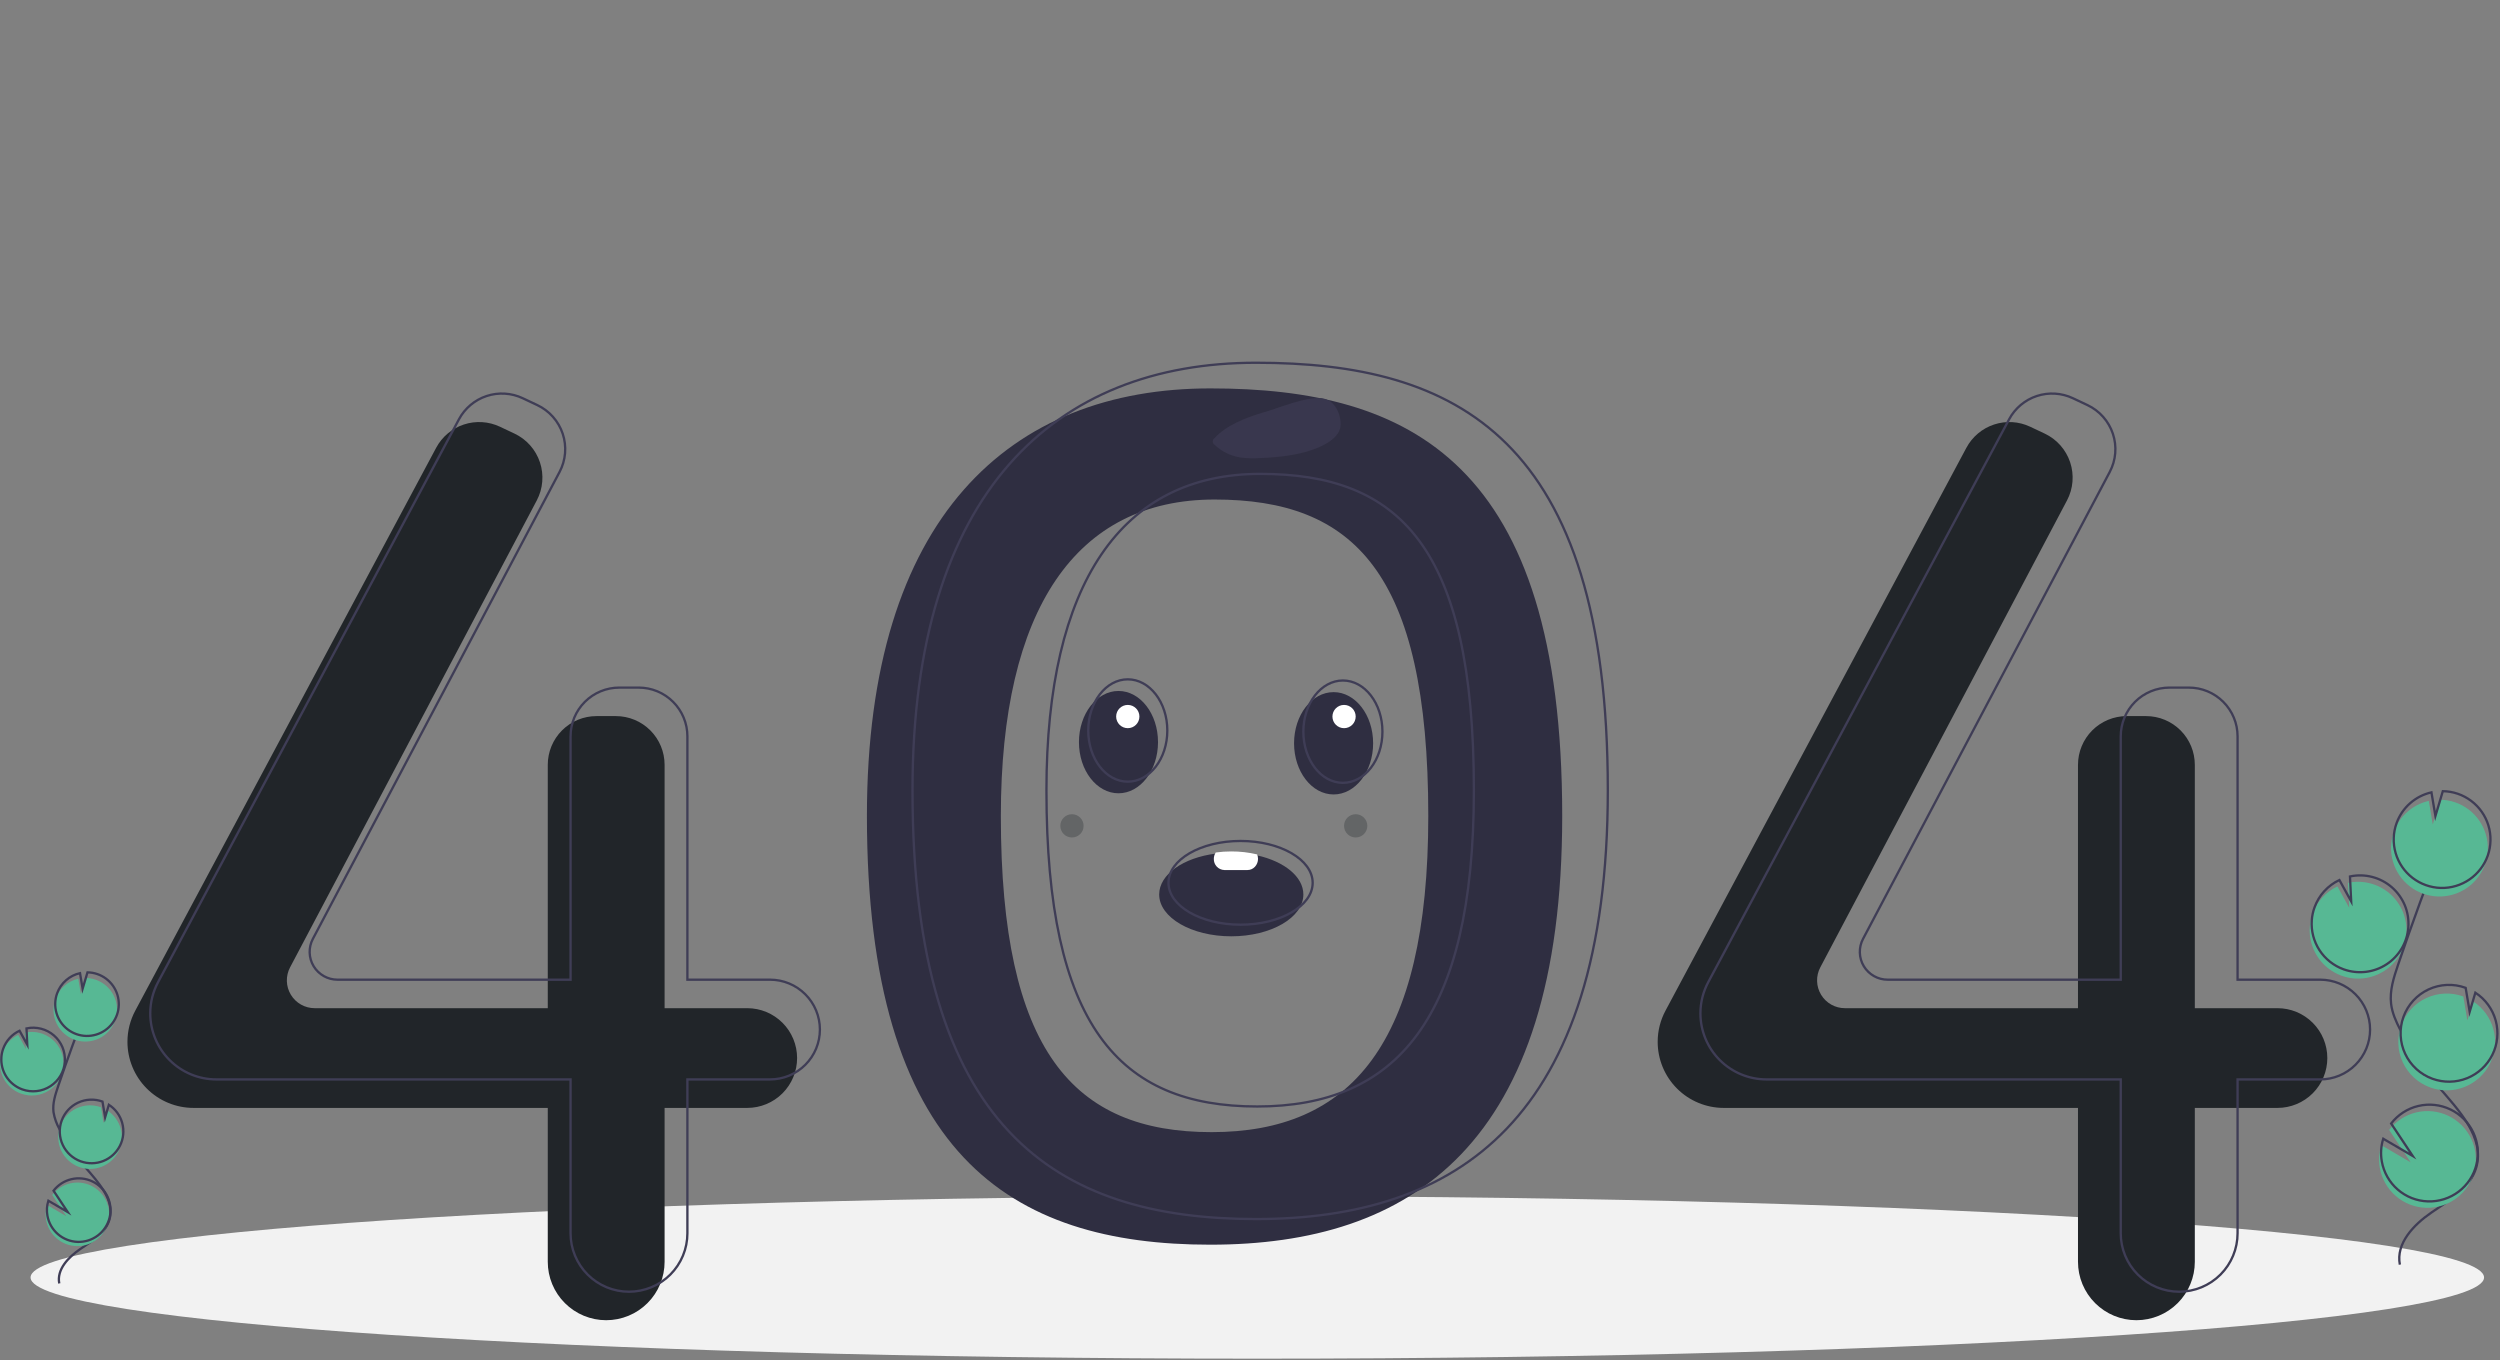 <svg xmlns="http://www.w3.org/2000/svg" width="1075" height="585" fill="none" viewBox="0 0 1075 585"><rect x="0" y="0" width="1075" height="585" fill="#808080" stroke="none"/><g clip-path="url(#clip0)"><path fill="#F2F2F2" d="M540.643 584.231C831.974 584.231 1068.14 568.596 1068.14 549.309C1068.14 530.023 831.974 514.388 540.643 514.388C249.313 514.388 13.143 530.023 13.143 549.309C13.143 568.596 249.313 584.231 540.643 584.231Z"/><path fill="#2F2E41" d="M520.426 167.01C434.482 167.01 372.775 222.149 372.775 350.808C372.775 496.621 434.482 535.218 520.426 535.218C606.37 535.218 671.753 492.945 671.753 350.808C671.753 198.868 606.37 167.01 520.426 167.01ZM520.991 486.818C461.464 486.818 430.365 451.895 430.365 350.902C430.365 261.79 462.737 214.797 522.264 214.797C581.791 214.797 614.163 245.665 614.163 350.902C614.163 449.349 580.517 486.818 520.991 486.818Z"/><path fill="#212529" d="M321.311 433.517H285.777V328.877C285.777 323.32 283.569 317.989 279.639 314.059C275.709 310.129 270.379 307.922 264.821 307.922H256.495C253.743 307.922 251.018 308.464 248.475 309.517C245.933 310.57 243.623 312.113 241.677 314.059C239.731 316.005 238.187 318.315 237.134 320.858C236.081 323.4 235.539 326.125 235.539 328.877V433.517H135.309C133.247 433.517 131.22 432.984 129.425 431.97C127.629 430.955 126.127 429.494 125.062 427.728C123.998 425.962 123.408 423.951 123.35 421.89C123.292 419.829 123.768 417.788 124.731 415.965L230.814 215.184C232.136 212.681 232.938 209.936 233.17 207.114C233.402 204.293 233.061 201.453 232.165 198.768C231.27 196.082 229.84 193.605 227.961 191.487C226.082 189.37 223.793 187.654 221.233 186.446L214.971 183.488C210.108 181.192 204.549 180.853 199.444 182.541C194.338 184.23 190.077 187.816 187.542 192.558L58.16 434.591C55.957 438.712 54.804 443.314 54.804 447.987V447.987C54.804 451.719 55.539 455.414 56.967 458.861C58.395 462.309 60.489 465.441 63.127 468.08C65.766 470.719 68.898 472.812 72.346 474.24C75.793 475.668 79.489 476.403 83.22 476.403H235.539V542.57C235.539 545.869 236.189 549.135 237.451 552.183C238.713 555.23 240.564 557.999 242.896 560.332C245.229 562.664 247.998 564.515 251.045 565.777C254.093 567.039 257.359 567.689 260.658 567.689H260.658C263.957 567.689 267.223 567.039 270.271 565.777C273.318 564.515 276.087 562.664 278.42 560.332C280.752 557.999 282.603 555.23 283.865 552.183C285.127 549.135 285.777 545.869 285.777 542.57V476.403H321.311C326.998 476.403 332.452 474.144 336.474 470.122C340.495 466.101 342.754 460.647 342.754 454.96V454.96C342.754 449.273 340.495 443.819 336.474 439.797C332.453 435.776 326.998 433.517 321.311 433.517V433.517Z"/><path fill="#212529" d="M979.308 433.517H943.773V328.877C943.773 323.32 941.566 317.989 937.636 314.059C933.706 310.129 928.375 307.922 922.818 307.922H914.491C911.739 307.922 909.014 308.464 906.472 309.517C903.929 310.57 901.619 312.113 899.673 314.059C897.727 316.005 896.184 318.315 895.131 320.858C894.077 323.4 893.535 326.125 893.535 328.877V433.517H793.305C791.243 433.517 789.216 432.984 787.421 431.97C785.626 430.955 784.123 429.494 783.059 427.728C781.995 425.962 781.405 423.951 781.347 421.89C781.289 419.829 781.764 417.788 782.728 415.965L888.81 215.184C890.133 212.681 890.934 209.936 891.167 207.114C891.399 204.293 891.057 201.453 890.162 198.768C889.266 196.082 887.836 193.605 885.957 191.487C884.078 189.37 881.79 187.654 879.23 186.446L872.967 183.488C868.105 181.192 862.546 180.853 857.44 182.541C852.334 184.23 848.073 187.816 845.538 192.558L716.157 434.591C713.953 438.712 712.801 443.314 712.801 447.987V447.987C712.801 455.523 715.795 462.751 721.124 468.08C726.453 473.409 733.68 476.403 741.217 476.403H893.535V542.57C893.535 549.232 896.182 555.621 900.893 560.332C905.603 565.043 911.992 567.689 918.654 567.689V567.689C925.316 567.689 931.705 565.043 936.416 560.332C941.127 555.621 943.773 549.232 943.773 542.57V476.403H979.308C984.995 476.403 990.449 474.144 994.47 470.122C998.492 466.101 1000.75 460.647 1000.75 454.96V454.96C1000.75 449.273 998.492 443.819 994.47 439.797C990.449 435.776 984.995 433.517 979.308 433.517Z"/><path stroke="#3F3D56" stroke-miterlimit="10" d="M331.114 421.264H295.58V316.624C295.58 313.872 295.038 311.147 293.984 308.605C292.931 306.062 291.388 303.752 289.442 301.806C287.496 299.86 285.186 298.317 282.643 297.263C280.101 296.21 277.376 295.668 274.624 295.668H266.297C260.74 295.668 255.409 297.876 251.479 301.806C247.549 305.736 245.342 311.066 245.342 316.624V421.264H145.111C143.05 421.264 141.023 420.731 139.227 419.716C137.432 418.702 135.929 417.241 134.865 415.475C133.801 413.709 133.211 411.698 133.153 409.637C133.095 407.576 133.571 405.535 134.534 403.712L240.616 202.931C241.939 200.428 242.74 197.683 242.973 194.861C243.205 192.04 242.863 189.2 241.968 186.514C241.073 183.828 239.642 181.352 237.763 179.234C235.884 177.116 233.596 175.401 231.036 174.192L224.774 171.235C219.911 168.939 214.352 168.6 209.246 170.288C204.141 171.976 199.879 175.563 197.344 180.305L67.963 422.338C65.76 426.459 64.607 431.06 64.607 435.734V435.734C64.607 443.27 67.601 450.498 72.93 455.827C78.259 461.156 85.486 464.15 93.023 464.15H245.342V530.317C245.342 533.616 245.991 536.882 247.254 539.93C248.516 542.977 250.366 545.746 252.699 548.079C255.031 550.411 257.8 552.262 260.848 553.524C263.895 554.786 267.162 555.436 270.461 555.436H270.461C277.123 555.436 283.512 552.789 288.222 548.079C292.933 543.368 295.58 536.979 295.58 530.317V464.15H331.114C333.93 464.15 336.718 463.595 339.32 462.517C341.921 461.44 344.285 459.86 346.276 457.869C348.268 455.878 349.847 453.514 350.925 450.913C352.002 448.311 352.557 445.523 352.557 442.707V442.707C352.557 439.891 352.002 437.102 350.925 434.501C349.847 431.899 348.268 429.535 346.276 427.544C344.285 425.553 341.921 423.973 339.32 422.896C336.718 421.818 333.93 421.264 331.114 421.264V421.264Z"/><path stroke="#3F3D56" stroke-miterlimit="10" d="M997.688 421.264H962.153V316.624C962.153 311.066 959.946 305.736 956.016 301.806C952.086 297.876 946.755 295.668 941.198 295.668H932.871C930.119 295.668 927.394 296.21 924.852 297.263C922.309 298.317 919.999 299.86 918.053 301.806C916.107 303.752 914.564 306.062 913.51 308.605C912.457 311.147 911.915 313.872 911.915 316.624V421.264H811.685C809.623 421.264 807.596 420.731 805.801 419.716C804.006 418.702 802.503 417.241 801.439 415.475C800.374 413.709 799.785 411.698 799.727 409.637C799.669 407.576 800.144 405.535 801.108 403.712L907.19 202.931C908.513 200.428 909.314 197.683 909.547 194.861C909.779 192.04 909.437 189.2 908.542 186.514C907.646 183.828 906.216 181.352 904.337 179.234C902.458 177.116 900.17 175.401 897.61 174.192L891.347 171.235C886.485 168.939 880.925 168.6 875.82 170.288C870.714 171.976 866.453 175.563 863.918 180.305L734.536 422.338C732.333 426.459 731.181 431.06 731.181 435.734C731.181 443.27 734.174 450.498 739.503 455.827C744.832 461.156 752.06 464.15 759.596 464.15H911.915V530.317C911.915 536.979 914.562 543.368 919.272 548.079C923.983 552.789 930.372 555.436 937.034 555.436V555.436C943.696 555.436 950.085 552.789 954.796 548.079C959.507 543.368 962.153 536.979 962.153 530.317V464.15H997.688C1000.5 464.15 1003.29 463.595 1005.89 462.517C1008.5 461.44 1010.86 459.86 1012.85 457.869C1014.84 455.878 1016.42 453.514 1017.5 450.913C1018.58 448.311 1019.13 445.523 1019.13 442.707V442.707C1019.13 437.02 1016.87 431.565 1012.85 427.544C1008.83 423.523 1003.37 421.264 997.688 421.264V421.264Z"/><path stroke="#3F3D56" stroke-miterlimit="10" d="M540.031 155.982C454.087 155.982 392.38 211.121 392.38 339.78C392.38 485.593 454.087 524.19 540.031 524.19C625.975 524.19 691.358 481.917 691.358 339.78C691.358 187.84 625.975 155.982 540.031 155.982ZM540.596 475.79C481.069 475.79 449.97 440.867 449.97 339.874C449.97 250.762 482.342 203.769 541.869 203.769C601.396 203.769 633.768 234.637 633.768 339.874C633.768 438.321 600.123 475.79 540.596 475.79V475.79Z"/><path fill="#3F3D56" d="M576.242 184.189C575.465 187.382 572.114 189.94 568.403 191.727C560.602 195.483 550.978 196.605 541.644 196.981C539.262 197.126 536.873 197.081 534.499 196.849C529.898 196.404 525.582 194.42 522.249 191.217C522.011 191.062 521.816 190.849 521.683 190.599C521.549 190.348 521.481 190.067 521.486 189.783C521.49 189.499 521.566 189.221 521.707 188.975C521.849 188.728 522.05 188.521 522.292 188.374C527.262 182.915 535.555 179.567 543.909 177.157C550.243 175.33 561.29 170.597 568.199 171.235C574.89 171.854 577.223 180.157 576.242 184.189Z"/><path fill="#000" d="M576.242 184.189C575.465 187.382 572.114 189.94 568.403 191.727C560.602 195.483 550.978 196.605 541.644 196.981C539.262 197.126 536.873 197.081 534.499 196.849C529.898 196.404 525.582 194.42 522.249 191.217C522.011 191.062 521.816 190.849 521.683 190.599C521.549 190.348 521.481 190.067 521.486 189.783C521.49 189.499 521.566 189.221 521.707 188.975C521.849 188.728 522.05 188.521 522.292 188.374C527.262 182.915 535.555 179.567 543.909 177.157C550.243 175.33 561.29 170.597 568.199 171.235C574.89 171.854 577.223 180.157 576.242 184.189Z" opacity=".1"/><path fill="#57B894" d="M1006.86 419.55C1009.89 420.651 1013.14 421.033 1016.34 420.667C1019.54 420.301 1022.62 419.196 1025.32 417.439C1028.02 415.683 1030.28 413.322 1031.91 410.544C1033.55 407.766 1034.51 404.647 1034.74 401.431C1034.96 398.216 1034.43 394.992 1033.2 392.015C1031.96 389.038 1030.05 386.388 1027.62 384.275C1025.19 382.161 1022.3 380.642 1019.17 379.837C1016.05 379.032 1012.79 378.962 1009.64 379.634L1010.16 390.347L1005.09 381.166C1000.11 383.503 996.271 387.72 994.405 392.889C993.742 394.699 993.338 396.595 993.207 398.519C992.887 403.032 994.048 407.527 996.512 411.322C998.976 415.117 1002.61 418.006 1006.86 419.55V419.55Z"/><path stroke="#3F3D56" stroke-miterlimit="10" d="M1031.94 543.793C1030.15 534.683 1037.9 526.606 1045.56 521.357C1053.22 516.107 1062.17 510.949 1064.78 502.04C1068.53 489.236 1057.35 477.51 1048.64 467.398C1042.19 459.894 1036.64 451.651 1032.12 442.841C1030.31 439.308 1028.65 435.615 1028.17 431.674C1027.48 425.999 1029.31 420.351 1031.14 414.938C1037.26 396.903 1043.8 379.02 1050.77 361.288"/><path stroke="#3F3D56" stroke-miterlimit="10" d="M1007.72 416.792C1010.75 417.893 1013.99 418.276 1017.2 417.909C1020.4 417.543 1023.47 416.438 1026.17 414.682C1028.88 412.925 1031.13 410.564 1032.77 407.786C1034.4 405.008 1035.37 401.889 1035.59 398.673C1035.82 395.458 1035.29 392.234 1034.06 389.257C1032.82 386.28 1030.91 383.63 1028.48 381.517C1026.04 379.403 1023.15 377.884 1020.03 377.079C1016.91 376.274 1013.64 376.204 1010.49 376.876L1011.01 387.589L1005.95 378.408C1000.97 380.745 997.129 384.962 995.262 390.131C994.599 391.941 994.196 393.837 994.065 395.761C993.745 400.274 994.905 404.769 997.369 408.564C999.833 412.359 1003.47 415.248 1007.72 416.792V416.792Z"/><path fill="#57B894" d="M1029.4 357.588C1030.59 354.308 1032.58 351.38 1035.2 349.073C1037.82 346.767 1040.97 345.157 1044.38 344.391L1046.09 354.574L1049.27 343.879C1053.68 343.944 1057.96 345.41 1061.48 348.064C1065 350.718 1067.59 354.423 1068.87 358.645C1070.15 362.866 1070.06 367.386 1068.6 371.551C1067.15 375.715 1064.41 379.31 1060.78 381.815C1057.15 384.32 1052.81 385.607 1048.4 385.489C1043.99 385.371 1039.73 383.854 1036.24 381.158C1032.75 378.462 1030.21 374.726 1028.98 370.49C1027.74 366.253 1027.89 361.735 1029.4 357.588H1029.4Z"/><path stroke="#3F3D56" stroke-miterlimit="10" d="M1030.54 353.911C1031.73 350.631 1033.72 347.703 1036.34 345.396C1038.96 343.09 1042.12 341.479 1045.52 340.713L1047.23 350.897L1050.41 340.201C1054.82 340.267 1059.1 341.732 1062.62 344.387C1066.15 347.041 1068.74 350.746 1070.02 354.968C1071.3 359.189 1071.2 363.709 1069.75 367.873C1068.29 372.038 1065.55 375.633 1061.92 378.138C1058.29 380.643 1053.96 381.93 1049.55 381.812C1045.14 381.694 1040.88 380.177 1037.38 377.481C1033.89 374.785 1031.35 371.049 1030.12 366.813C1028.89 362.576 1029.04 358.058 1030.54 353.911H1030.54Z"/><path fill="#57B894" d="M1044.99 467.604C1049.8 469.347 1055.07 469.261 1059.82 467.363C1064.56 465.464 1068.44 461.886 1070.72 457.311C1072.99 452.736 1073.51 447.482 1072.16 442.553C1070.81 437.623 1067.7 433.362 1063.41 430.582L1060.97 438.801L1059.24 428.497C1059.22 428.489 1059.2 428.482 1059.18 428.477C1056.62 427.543 1053.89 427.125 1051.16 427.246C1048.42 427.367 1045.74 428.025 1043.27 429.182C1040.79 430.339 1038.56 431.973 1036.72 433.991C1034.87 436.008 1033.44 438.369 1032.51 440.94C1031.58 443.51 1031.16 446.238 1031.29 448.97C1031.41 451.701 1032.07 454.381 1033.23 456.857C1034.39 459.334 1036.02 461.557 1038.04 463.401C1040.06 465.245 1042.42 466.674 1044.99 467.604H1044.99Z"/><path stroke="#3F3D56" stroke-miterlimit="10" d="M1045.98 463.88C1050.79 465.622 1056.06 465.536 1060.81 463.638C1065.55 461.74 1069.43 458.162 1071.71 453.586C1073.99 449.011 1074.5 443.758 1073.15 438.828C1071.8 433.899 1068.69 429.638 1064.4 426.857L1061.96 435.076L1060.23 424.772C1060.21 424.764 1060.19 424.758 1060.17 424.752C1057.61 423.818 1054.88 423.4 1052.15 423.521C1049.41 423.642 1046.73 424.3 1044.26 425.457C1041.78 426.615 1039.55 428.249 1037.71 430.266C1035.86 432.284 1034.43 434.645 1033.5 437.215C1032.57 439.785 1032.15 442.514 1032.28 445.245C1032.4 447.976 1033.06 450.656 1034.22 453.133C1035.38 455.609 1037.01 457.833 1039.03 459.677C1041.05 461.521 1043.41 462.949 1045.98 463.88H1045.98Z"/><path fill="#57B894" d="M1023.32 502.167C1024.15 506.867 1026.57 511.14 1030.17 514.27C1033.77 517.4 1038.34 519.195 1043.11 519.356C1047.88 519.517 1052.56 518.032 1056.37 515.152C1060.17 512.272 1062.87 508.171 1064.01 503.537C1065.15 498.903 1064.66 494.018 1062.63 489.701C1060.59 485.384 1057.14 481.897 1052.84 479.826C1048.54 477.755 1043.66 477.225 1039.02 478.326C1034.37 479.426 1030.25 482.089 1027.33 485.87L1036.61 499.826L1023.94 492.418C1022.95 495.572 1022.74 498.915 1023.32 502.167V502.167Z"/><path stroke="#3F3D56" stroke-miterlimit="10" d="M1024.18 499.409C1025.01 504.109 1027.42 508.382 1031.03 511.512C1034.63 514.642 1039.2 516.437 1043.97 516.598C1048.74 516.759 1053.42 515.274 1057.22 512.394C1061.03 509.514 1063.73 505.413 1064.87 500.779C1066.01 496.145 1065.52 491.26 1063.49 486.943C1061.45 482.626 1058 479.139 1053.7 477.068C1049.4 474.997 1044.52 474.467 1039.87 475.568C1035.23 476.668 1031.1 479.332 1028.19 483.112L1037.46 497.068L1024.79 489.661C1023.81 492.814 1023.6 496.157 1024.18 499.409V499.409Z"/><path fill="#57B894" d="M9.007 470.249C10.998 470.972 13.129 471.224 15.233 470.983C17.337 470.743 19.356 470.017 21.132 468.862C22.907 467.708 24.391 466.157 25.465 464.332C26.539 462.507 27.174 460.457 27.321 458.345C27.468 456.232 27.122 454.114 26.31 452.158C25.499 450.202 24.244 448.461 22.645 447.073C21.046 445.684 19.146 444.686 17.096 444.157C15.045 443.628 12.9 443.582 10.829 444.024L11.171 451.062L7.841 445.03C4.573 446.566 2.048 449.336 0.821 452.732C0.386 453.922 0.121 455.167 0.035 456.431C-0.175 459.397 0.587 462.35 2.206 464.843C3.825 467.337 6.213 469.234 9.007 470.249V470.249Z"/><path stroke="#3F3D56" stroke-miterlimit="10" d="M25.484 551.879C24.308 545.893 29.402 540.587 34.433 537.138C39.464 533.688 45.343 530.3 47.059 524.446C49.526 516.034 42.178 508.33 36.458 501.686C32.214 496.756 28.57 491.34 25.602 485.551C24.311 483.278 23.432 480.794 23.005 478.215C22.554 474.486 23.752 470.775 24.959 467.219C28.979 455.37 33.278 443.62 37.855 431.969"/><path stroke="#3F3D56" stroke-miterlimit="10" d="M9.571 468.437C11.561 469.16 13.692 469.412 15.796 469.171C17.9 468.931 19.919 468.205 21.695 467.05C23.471 465.896 24.954 464.345 26.028 462.52C27.102 460.695 27.737 458.645 27.884 456.533C28.031 454.42 27.685 452.302 26.873 450.346C26.062 448.39 24.807 446.649 23.208 445.261C21.609 443.872 19.709 442.874 17.659 442.345C15.608 441.816 13.463 441.77 11.392 442.212L11.734 449.25L8.404 443.218C5.136 444.754 2.611 447.524 1.385 450.92C0.949 452.11 0.684 453.355 0.598 454.619C0.388 457.585 1.15 460.538 2.769 463.031C4.388 465.525 6.776 467.422 9.571 468.437V468.437Z"/><path fill="#57B894" d="M23.812 429.539C24.593 427.384 25.904 425.46 27.624 423.945C29.344 422.429 31.418 421.371 33.654 420.868L34.78 427.559L36.868 420.531C39.766 420.574 42.575 421.537 44.891 423.281C47.206 425.025 48.907 427.459 49.749 430.233C50.59 433.007 50.528 435.976 49.572 438.712C48.616 441.449 46.815 443.81 44.429 445.456C42.044 447.102 39.197 447.948 36.299 447.87C33.402 447.793 30.604 446.796 28.309 445.025C26.015 443.254 24.343 440.799 23.535 438.016C22.727 435.232 22.824 432.264 23.812 429.539V429.539Z"/><path stroke="#3F3D56" stroke-miterlimit="10" d="M24.563 427.123C25.344 424.968 26.655 423.044 28.375 421.529C30.095 420.013 32.169 418.955 34.405 418.452L35.531 425.143L37.619 418.115C40.517 418.158 43.326 419.121 45.642 420.865C47.957 422.609 49.658 425.043 50.499 427.817C51.341 430.591 51.279 433.56 50.323 436.296C49.367 439.033 47.566 441.394 45.18 443.04C42.795 444.686 39.947 445.532 37.05 445.454C34.153 445.377 31.355 444.38 29.06 442.609C26.766 440.838 25.094 438.383 24.286 435.599C23.477 432.816 23.575 429.848 24.563 427.123V427.123Z"/><path fill="#57B894" d="M34.058 501.822C37.214 502.967 40.681 502.91 43.799 501.663C46.916 500.416 49.466 498.065 50.961 495.059C52.457 492.052 52.794 488.601 51.908 485.362C51.023 482.124 48.976 479.324 46.159 477.497L44.555 482.897L43.418 476.127C43.407 476.122 43.395 476.118 43.383 476.114C41.695 475.5 39.902 475.225 38.107 475.304C36.313 475.384 34.551 475.816 32.923 476.576C31.296 477.336 29.834 478.41 28.621 479.736C27.409 481.061 26.469 482.613 25.857 484.302C25.244 485.99 24.97 487.783 25.051 489.578C25.131 491.373 25.565 493.134 26.327 494.761C27.088 496.388 28.163 497.849 29.489 499.061C30.816 500.272 32.368 501.21 34.058 501.822V501.822Z"/><path stroke="#3F3D56" stroke-miterlimit="10" d="M34.708 499.374C37.864 500.519 41.332 500.463 44.449 499.216C47.567 497.968 50.116 495.618 51.612 492.611C53.107 489.605 53.444 486.154 52.559 482.915C51.673 479.676 49.627 476.877 46.81 475.05L45.206 480.45L44.069 473.68C44.057 473.675 44.046 473.671 44.034 473.667C42.346 473.055 40.554 472.781 38.76 472.861C36.966 472.941 35.206 473.374 33.579 474.135C30.294 475.671 27.754 478.449 26.517 481.858C25.281 485.267 25.449 489.028 26.985 492.313C28.521 495.598 31.299 498.138 34.708 499.374V499.374Z"/><path fill="#57B894" d="M19.822 524.53C20.365 527.618 21.953 530.426 24.32 532.482C26.687 534.538 29.689 535.718 32.823 535.823C35.956 535.929 39.031 534.954 41.531 533.061C44.031 531.169 45.804 528.475 46.553 525.43C47.303 522.385 46.982 519.176 45.646 516.339C44.31 513.503 42.039 511.212 39.214 509.852C36.389 508.491 33.182 508.143 30.131 508.866C27.08 509.589 24.371 511.339 22.457 513.822L28.549 522.992L20.225 518.125C19.579 520.197 19.441 522.393 19.822 524.53V524.53Z"/><path stroke="#3F3D56" stroke-miterlimit="10" d="M20.385 522.718C20.928 525.806 22.516 528.613 24.883 530.67C27.25 532.726 30.252 533.906 33.386 534.011C36.519 534.117 39.594 533.142 42.094 531.249C44.594 529.357 46.367 526.663 47.117 523.618C47.866 520.573 47.545 517.364 46.209 514.527C44.873 511.691 42.602 509.4 39.777 508.039C36.952 506.679 33.745 506.331 30.695 507.054C27.643 507.777 24.934 509.527 23.02 512.01L29.112 521.18L20.788 516.313C20.143 518.385 20.004 520.581 20.385 522.718V522.718Z"/><path fill="#2F2E41" d="M480.946 341.115C490.335 341.115 497.946 331.266 497.946 319.115C497.946 306.965 490.335 297.115 480.946 297.115C471.557 297.115 463.946 306.965 463.946 319.115C463.946 331.266 471.557 341.115 480.946 341.115Z"/><path fill="#2F2E41" d="M573.446 341.615C582.835 341.615 590.446 331.766 590.446 319.615C590.446 307.465 582.835 297.615 573.446 297.615C564.057 297.615 556.446 307.465 556.446 319.615C556.446 331.766 564.057 341.615 573.446 341.615Z"/><path fill="#2F2E41" d="M560.446 384.615C560.446 394.555 546.566 402.615 529.446 402.615C512.326 402.615 498.446 394.555 498.446 384.615C498.446 376.005 508.856 368.805 522.766 367.045C524.981 366.753 527.212 366.61 529.446 366.615C533.189 366.603 536.922 367.006 540.576 367.816C552.196 370.406 560.446 376.955 560.446 384.615Z"/><path stroke="#3F3D56" stroke-miterlimit="10" d="M484.946 336.115C494.335 336.115 501.946 326.266 501.946 314.115C501.946 301.965 494.335 292.115 484.946 292.115C475.557 292.115 467.946 301.965 467.946 314.115C467.946 326.266 475.557 336.115 484.946 336.115Z"/><path stroke="#3F3D56" stroke-miterlimit="10" d="M577.446 336.615C586.835 336.615 594.446 326.766 594.446 314.615C594.446 302.465 586.835 292.615 577.446 292.615C568.057 292.615 560.446 302.465 560.446 314.615C560.446 326.766 568.057 336.615 577.446 336.615Z"/><path stroke="#3F3D56" stroke-miterlimit="10" d="M533.446 397.615C550.567 397.615 564.446 389.557 564.446 379.615C564.446 369.674 550.567 361.615 533.446 361.615C516.325 361.615 502.446 369.674 502.446 379.615C502.446 389.557 516.325 397.615 533.446 397.615Z"/><path fill="#fff" d="M540.946 369.316C540.954 370.573 540.482 371.786 539.626 372.707C539.222 373.149 538.73 373.502 538.183 373.744C537.636 373.986 537.044 374.113 536.446 374.115H526.446C525.214 374.073 524.049 373.544 523.205 372.644C522.362 371.745 521.909 370.548 521.946 369.316C521.941 368.341 522.226 367.386 522.766 366.574C524.979 366.263 527.211 366.109 529.446 366.115C533.193 366.103 536.929 366.533 540.576 367.396C540.823 368.005 540.948 368.658 540.946 369.316V369.316Z"/><path fill="#fff" d="M484.946 313.115C487.707 313.115 489.946 310.877 489.946 308.115C489.946 305.354 487.707 303.115 484.946 303.115C482.185 303.115 479.946 305.354 479.946 308.115C479.946 310.877 482.185 313.115 484.946 313.115Z"/><path fill="#fff" d="M577.946 313.115C580.707 313.115 582.946 310.877 582.946 308.115C582.946 305.354 580.707 303.115 577.946 303.115C575.185 303.115 572.946 305.354 572.946 308.115C572.946 310.877 575.185 313.115 577.946 313.115Z"/><path fill="#212529" d="M582.946 360.115C585.707 360.115 587.946 357.877 587.946 355.115C587.946 352.354 585.707 350.115 582.946 350.115C580.185 350.115 577.946 352.354 577.946 355.115C577.946 357.877 580.185 360.115 582.946 360.115Z" opacity=".3"/><path fill="#212529" d="M460.946 360.115C463.707 360.115 465.946 357.877 465.946 355.115C465.946 352.354 463.707 350.115 460.946 350.115C458.185 350.115 455.946 352.354 455.946 355.115C455.946 357.877 458.185 360.115 460.946 360.115Z" opacity=".3"/></g><defs><clipPath id="clip0"><rect width="1074.39" height="584.231" fill="#fff"/></clipPath></defs></svg>